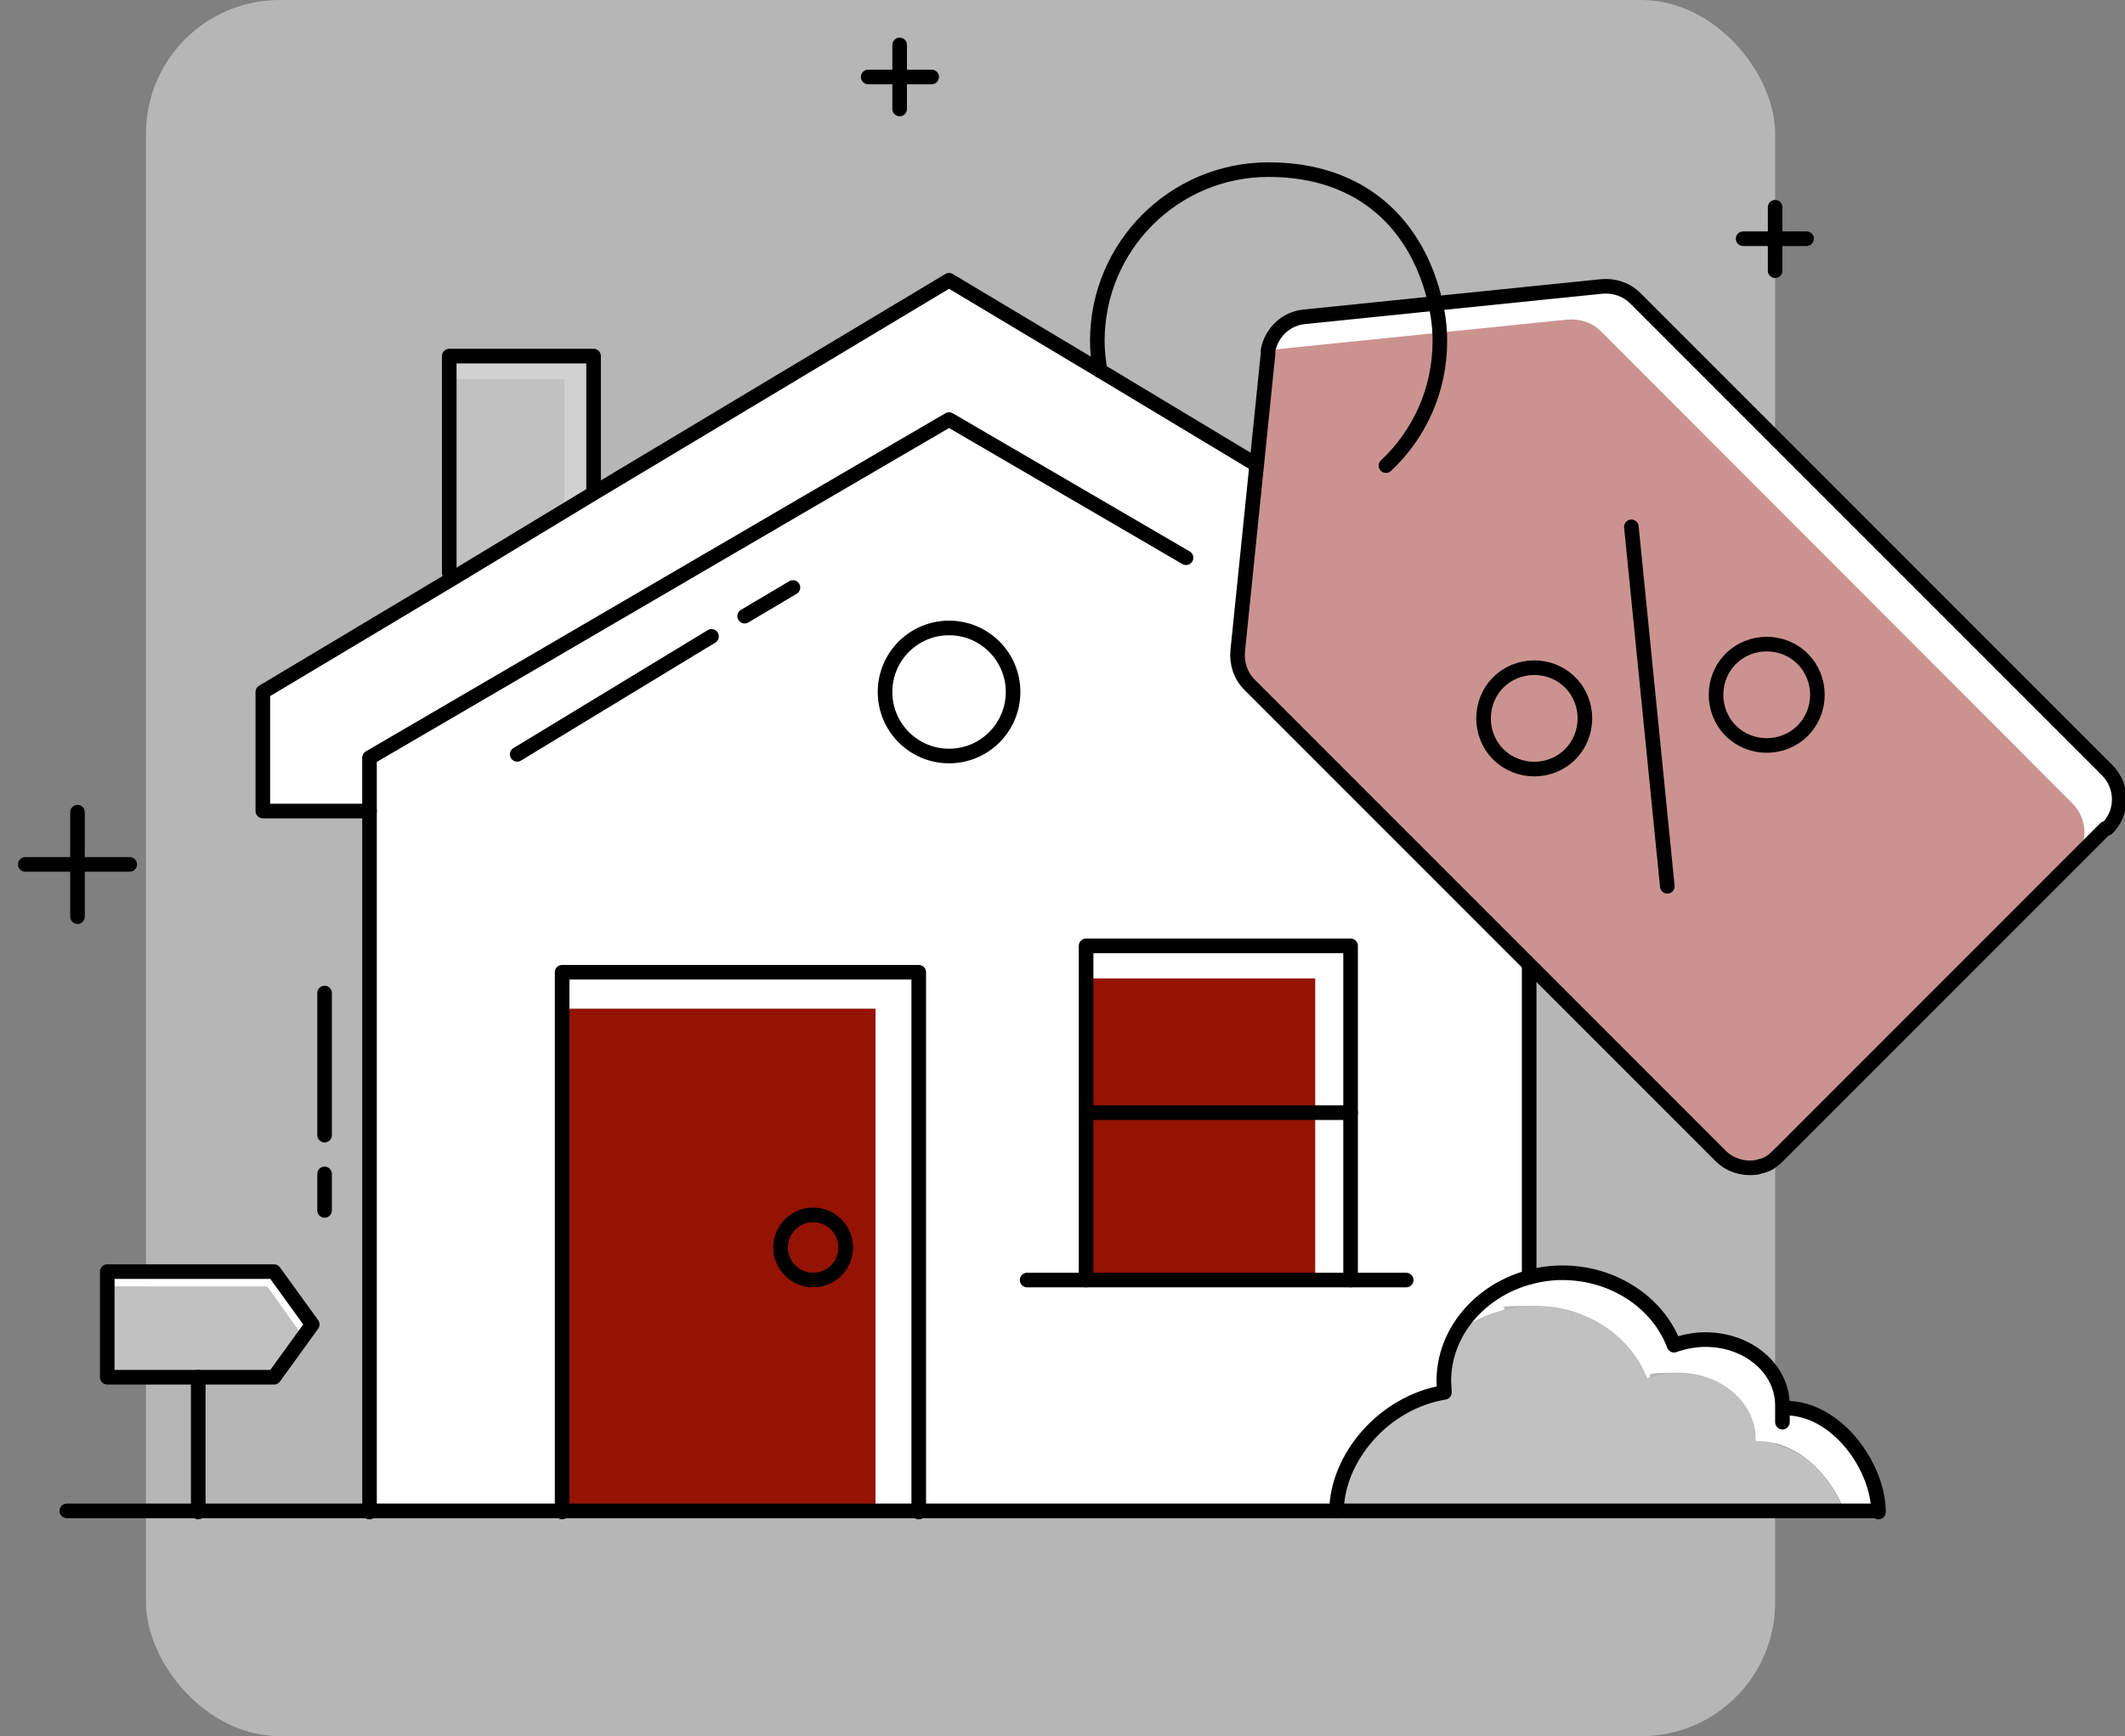 <?xml version="1.0" encoding="UTF-8"?>
<svg id="Layer_1" xmlns="http://www.w3.org/2000/svg" version="1.1" viewBox="0 0 378.4 309.1">
  <rect x="0" y="0" width="378.4" height="309.1" fill="#808080" stroke="none"/>
  <!-- Generator: Adobe Illustrator 29.0.0, SVG Export Plug-In . SVG Version: 2.1.0 Build 186)  -->
  <defs>
    <style>
      .st0 {
        fill: #f1e1e1;
      }

      .st1 {
        fill: #fff;
      }

      .st2 {
        fill: #940000;
      }

      .st3 {
        fill: #941303;
      }

      .st4 {
        fill: #ededed;
        opacity: .5;
      }

      .st5 {
        fill: none;
        stroke: #000;
        stroke-linecap: round;
        stroke-linejoin: round;
        stroke-width: 2.6px;
      }

      .st6 {
        fill: #c1c1c1;
      }

      .st7 {
        fill: #cb9390;
      }
    </style>
  </defs>
  <rect class="st4" x="26" width="290.1" height="309.1" rx="23.8" ry="23.8"/>
  <g>
    <g>
      <line class="st0" y1="24.2" x2="9.6" y2="24.2"/>
      <line class="st0" x1="4.8" y1="29" x2="4.8" y2="19.4"/>
    </g>
    <path class="st7" d="M334.5,269.2c0,.7,0,.3-.1,0h.1Z"/>
    <path class="st2" d="M321,130.1c-3.5,3.5-9.3,3.5-12.8,0-3.5-3.5-3.5-9.3,0-12.8,3.5-3.5,9.3-3.5,12.8,0,3.5,3.5,3.5,9.3,0,12.8Z"/>
    <path class="st1" d="M374.9,147.5l-5.9,5.9c2.9-2.9,2.9-7.5,0-10.4l-83.9-84c-1.6-1.6-3.8-2.3-6-2.1l-29.4,3-23.5,2.4c-.2,0-.4,0-.6,0,.6-3.2,3.2-5.7,6.5-6l23.5-2.4h0s29.4-3,29.4-3c2.2-.2,4.4.5,6,2.1l84,84c2.9,2.9,2.9,7.6,0,10.4Z"/>
    <path class="st2" d="M266.8,121.5c3.5-3.5,9.3-3.5,12.8,0,3.5,3.5,3.5,9.3,0,12.8s-9.3,3.5-12.8,0c-3.5-3.5-3.5-9.3,0-12.8Z"/>
    <rect class="st1" x="193.4" y="168.4" width="47.2" height="59.5"/>
    <rect class="st3" x="187" y="174.2" width="47.2" height="59.5"/>
    <path class="st6" d="M252.4,249.3c-4.9,2-9,5.8-11.5,10.2,3.2-2.8,7.1-4.9,11.5-5.6,0-.7-.1-1.3-.1-2s0-1.7.2-2.5Z"/>
    <path class="st1" d="M334.5,269.2h-.1c0-.3-.2-.6-.4,0h-5.5c-2.4-6.5-8.4-12.6-15.3-12.6s-.4,0-.6,0c0-.2,0-.4,0-.5,0-6.4-6.2-11.7-13.7-11.7s-3.9.4-5.6,1c-2.9-7.5-10.7-12.9-19.9-12.9s-4,.3-5.9.8c-3.1.8-6,2.3-8.3,4.2,2.6-4.9,7.4-8.7,13.2-10.2,1.9-.5,3.8-.8,5.9-.8,9.2,0,17.1,5.4,19.9,12.9,1.7-.7,3.6-1,5.6-1,7.6,0,13.7,5.2,13.7,11.7s0,.4,0,.5c.2,0,.4,0,.6,0,9.1,0,16.5,10.5,16.5,18.5Z"/>
    <path class="st6" d="M259.1,237.6c-3.6,3-6.1,7.1-6.8,11.7,1.5-.6,3.2-1.1,4.8-1.4,0-.7-.1-1.3-.1-2,0-3,.7-5.8,2.1-8.3Z"/>
    <path class="st6" d="M328.5,269.2h-90.5c0-3.3,1-6.7,2.8-9.8,3.2-2.8,7.1-4.9,11.5-5.6,0-.7-.1-1.3-.1-2s0-1.7.2-2.5c1.5-.6,3.2-1.1,4.8-1.4,0-.7-.1-1.3-.1-2,0-3,.7-5.8,2.1-8.3,2.4-2,5.2-3.4,8.3-4.2,1.9-.5,3.8-.8,5.9-.8,9.2,0,17.1,5.4,19.9,12.9,1.7-.6,3.6-1,5.6-1,7.6,0,13.7,5.2,13.7,11.7s0,.4,0,.5c.2,0,.4,0,.6,0,7,0,12.9,6.1,15.3,12.6Z"/>
    <path class="st1" d="M193.4,227.9h47.2v-59.5h-47.2v59.5h0ZM157.7,123.3c0,6.3,5.1,11.4,11.4,11.4s11.4-5.1,11.4-11.4-5.1-11.4-11.4-11.4-11.4,5.1-11.4,11.4ZM65.8,144.4h-19.1v-21.1l33.8-20.3,25.4-15.2,63.1-37.8,26.9,16.1,27.6,16.5-3.4,33.3c-.2,2.2.5,4.4,2.1,6l50.1,50.1h0v55.4c-8.8,2.3-15.2,9.7-15.2,18.5s0,1.4.1,2c-11,1.8-19.2,11.9-19.2,21.4h-74.5v-96.2h-63.5v96.2h-34.3v-124.9h0Z"/>
    <path class="st1" d="M157.7,123.3c0-6.3,5.1-11.4,11.4-11.4s11.4,5.1,11.4,11.4-5.1,11.4-11.4,11.4-11.4-5.1-11.4-11.4ZM144.8,216.3c3.2,0,5.8,2.6,5.8,5.8s-2.6,5.8-5.8,5.8-5.8-2.6-5.8-5.8,2.6-5.8,5.8-5.8Z"/>
    <polygon class="st1" points="163.5 173.1 163.5 269.2 155.9 269.2 155.9 179.6 100.1 179.6 100.1 173.1 163.5 173.1"/>
    <rect class="st3" x="100.1" y="179.6" width="55.8" height="89.6"/>
    <polygon class="st4" points="100.5 91 100.5 67.6 80 67.6 80 63.4 105.7 63.4 105.7 87.4 105.9 87.7 100.5 91"/>
    <polygon class="st6" points="100.5 67.6 100.5 91 80.6 103 80 102 80 67.6 100.5 67.6"/>
    <polygon class="st6" points="100.5 67.6 100.5 91 80.6 103 80 102 80 67.6 100.5 67.6"/>
    <polygon class="st1" points="55.6 235.8 54 238.1 47.6 229.1 19.1 229.1 19.1 226.4 48.8 226.4 55.6 235.8"/>
    <polygon class="st6" points="54 238.1 48.8 245.2 19.1 245.2 19.1 229.1 47.6 229.1 54 238.1"/>
    <polygon class="st6" points="54 238.1 48.8 245.2 19.1 245.2 19.1 229.1 47.6 229.1 54 238.1"/>
    <path class="st7" d="M374.9,147.5l-5.9,5.9-52.4,52.4h0c-.2.2-.4.4-.5.6h0c-.2.2-.4.3-.5.4-.2.1-.4.2-.6.4-.4.2-.9.4-1.3.5-.2,0-.4.1-.7.2-2.3.4-4.8-.2-6.6-2l-33.8-33.8-50.1-50.1c-1.6-1.6-2.3-3.8-2.1-6l3.4-33.3,2-19.6c0-.2,0-.4,0-.6.6-3.2,3.2-5.7,6.5-6l23.5-2.4,29.4-3c2.2-.2,4.4.5,6,2.1l84,84c2.9,2.9,2.9,7.6,0,10.4Z"/>
    <polyline class="st5" points="272.3 172 272.3 227.4 272.3 227.4"/>
    <polyline class="st5" points="65.8 269.2 65.8 144.4 65.8 134.9 169 74.7 211.2 99.3"/>
    <polyline class="st5" points="223.5 82.6 195.9 66 169 49.9 105.9 87.7 80.6 103 46.8 123.2 46.8 144.4 65.8 144.4"/>
    <polyline class="st5" points="100.1 269.2 100.1 173.1 163.6 173.1 163.6 269.2"/>
    <path class="st5" d="M150.6,222.1c0,3.2-2.6,5.8-5.8,5.8s-5.8-2.6-5.8-5.8,2.6-5.8,5.8-5.8,5.8,2.6,5.8,5.8ZM169,134.6c-6.3,0-11.4-5.1-11.4-11.4s5.1-11.4,11.4-11.4,11.4,5.1,11.4,11.4-5.1,11.4-11.4,11.4Z"/>
    <polyline class="st5" points="193.4 227.9 193.4 198.1 193.4 168.4 240.5 168.4 240.5 198.1 240.5 227.9"/>
    <polyline class="st5" points="182.9 227.9 193.4 227.9 240.5 227.9 250.4 227.9"/>
    <line class="st5" x1="193.9" y1="198.1" x2="240.5" y2="198.1"/>
    <polygon class="st5" points="48.8 226.4 55.6 235.8 48.8 245.2 35.3 245.2 19.1 245.2 19.1 226.4 48.8 226.4"/>
    <line class="st5" x1="35.3" y1="245.2" x2="35.3" y2="269.2"/>
    <path class="st5" d="M238,269c.1-9.4,8.3-19.3,19.2-21.1,0-.7-.1-1.4-.1-2,0-8.7,6.4-16.1,15.2-18.5,1.9-.5,3.8-.8,5.9-.8,9.2,0,17.1,5.4,19.9,12.9,1.7-.6,3.6-1,5.6-1,7.6,0,13.7,5.2,13.7,11.7s0,.4,0,.5c.2,0,.4,0,.6,0,9.1,0,16.5,10.5,16.5,18.5"/>
    <polyline class="st5" points="80 102 80 63.4 105.7 63.4 105.7 87.4"/>
    <path class="st1" d="M374.9,147.5l-5.9,5.9c2.9-2.9,2.9-7.5,0-10.4l-83.9-84c-1.6-1.6-3.8-2.3-6-2.1l-29.4,3-23.5,2.4c-.2,0-.4,0-.6,0,.6-3.2,3.2-5.7,6.5-6l23.5-2.4h0s29.4-3,29.4-3c2.2-.2,4.4.5,6,2.1l84,84c2.9,2.9,2.9,7.6,0,10.4Z"/>
    <path class="st5" d="M374.9,147.5l-5.9,5.9-52.4,52.4s0,0,0,0c-.2.2-.4.3-.5.5,0,0,0,0,0,0-.2.1-.4.3-.5.4-.2.1-.4.2-.6.4-.4.2-.9.4-1.3.5-.2,0-.4.1-.7.2-2.3.4-4.8-.2-6.6-2l-33.8-33.8-50.1-50.1c-1.6-1.6-2.3-3.8-2.1-6l3.4-33.3,2-19.6c0-.2,0-.4,0-.6.6-3.2,3.2-5.7,6.5-6l23.5-2.4,29.4-3c2.2-.2,4.4.5,6,2.1l84,84c2.9,2.9,2.9,7.6,0,10.4Z"/>
    <path class="st5" d="M195.9,66c-.3-1.7-.5-3.5-.5-5.3,0-16.8,13.6-30.5,30.5-30.5s26.6,10.1,29.7,23.7c.5,2.2.8,4.4.8,6.8,0,8.8-3.7,16.7-9.6,22.2"/>
    <path class="st5" d="M266.8,121.5c3.5-3.5,9.3-3.5,12.8,0,3.5,3.5,3.5,9.3,0,12.8s-9.3,3.5-12.8,0c-3.5-3.5-3.5-9.3,0-12.8ZM321,130.1c-3.5,3.5-9.3,3.5-12.8,0-3.5-3.5-3.5-9.3,0-12.8,3.5-3.5,9.3-3.5,12.8,0,3.5,3.5,3.5,9.3,0,12.8Z"/>
    <line class="st5" x1="290.5" y1="93.8" x2="296.9" y2="157.8"/>
    <line class="st5" x1="316.1" y1="36.9" x2="316.1" y2="48.2"/>
    <line class="st5" x1="321.7" y1="42.5" x2="310.4" y2="42.5"/>
    <line class="st5" x1="13.8" y1="144.6" x2="13.8" y2="163.2"/>
    <line class="st5" x1="23.1" y1="153.9" x2="4.5" y2="153.9"/>
    <line class="st5" x1="126.7" y1="113.3" x2="92.1" y2="134.3"/>
    <line class="st5" x1="141.2" y1="104.6" x2="132.6" y2="109.7"/>
    <line class="st5" x1="57.8" y1="209" x2="57.8" y2="215.5"/>
    <line class="st5" x1="57.8" y1="176.8" x2="57.8" y2="202.1"/>
    <line class="st5" x1="160.2" y1="8" x2="160.2" y2="19.4"/>
    <line class="st5" x1="165.9" y1="13.7" x2="154.6" y2="13.7"/>
    <polyline class="st5" points="11.9 269 293.8 269 322.5 269 334.4 269"/>
  </g>
</svg>